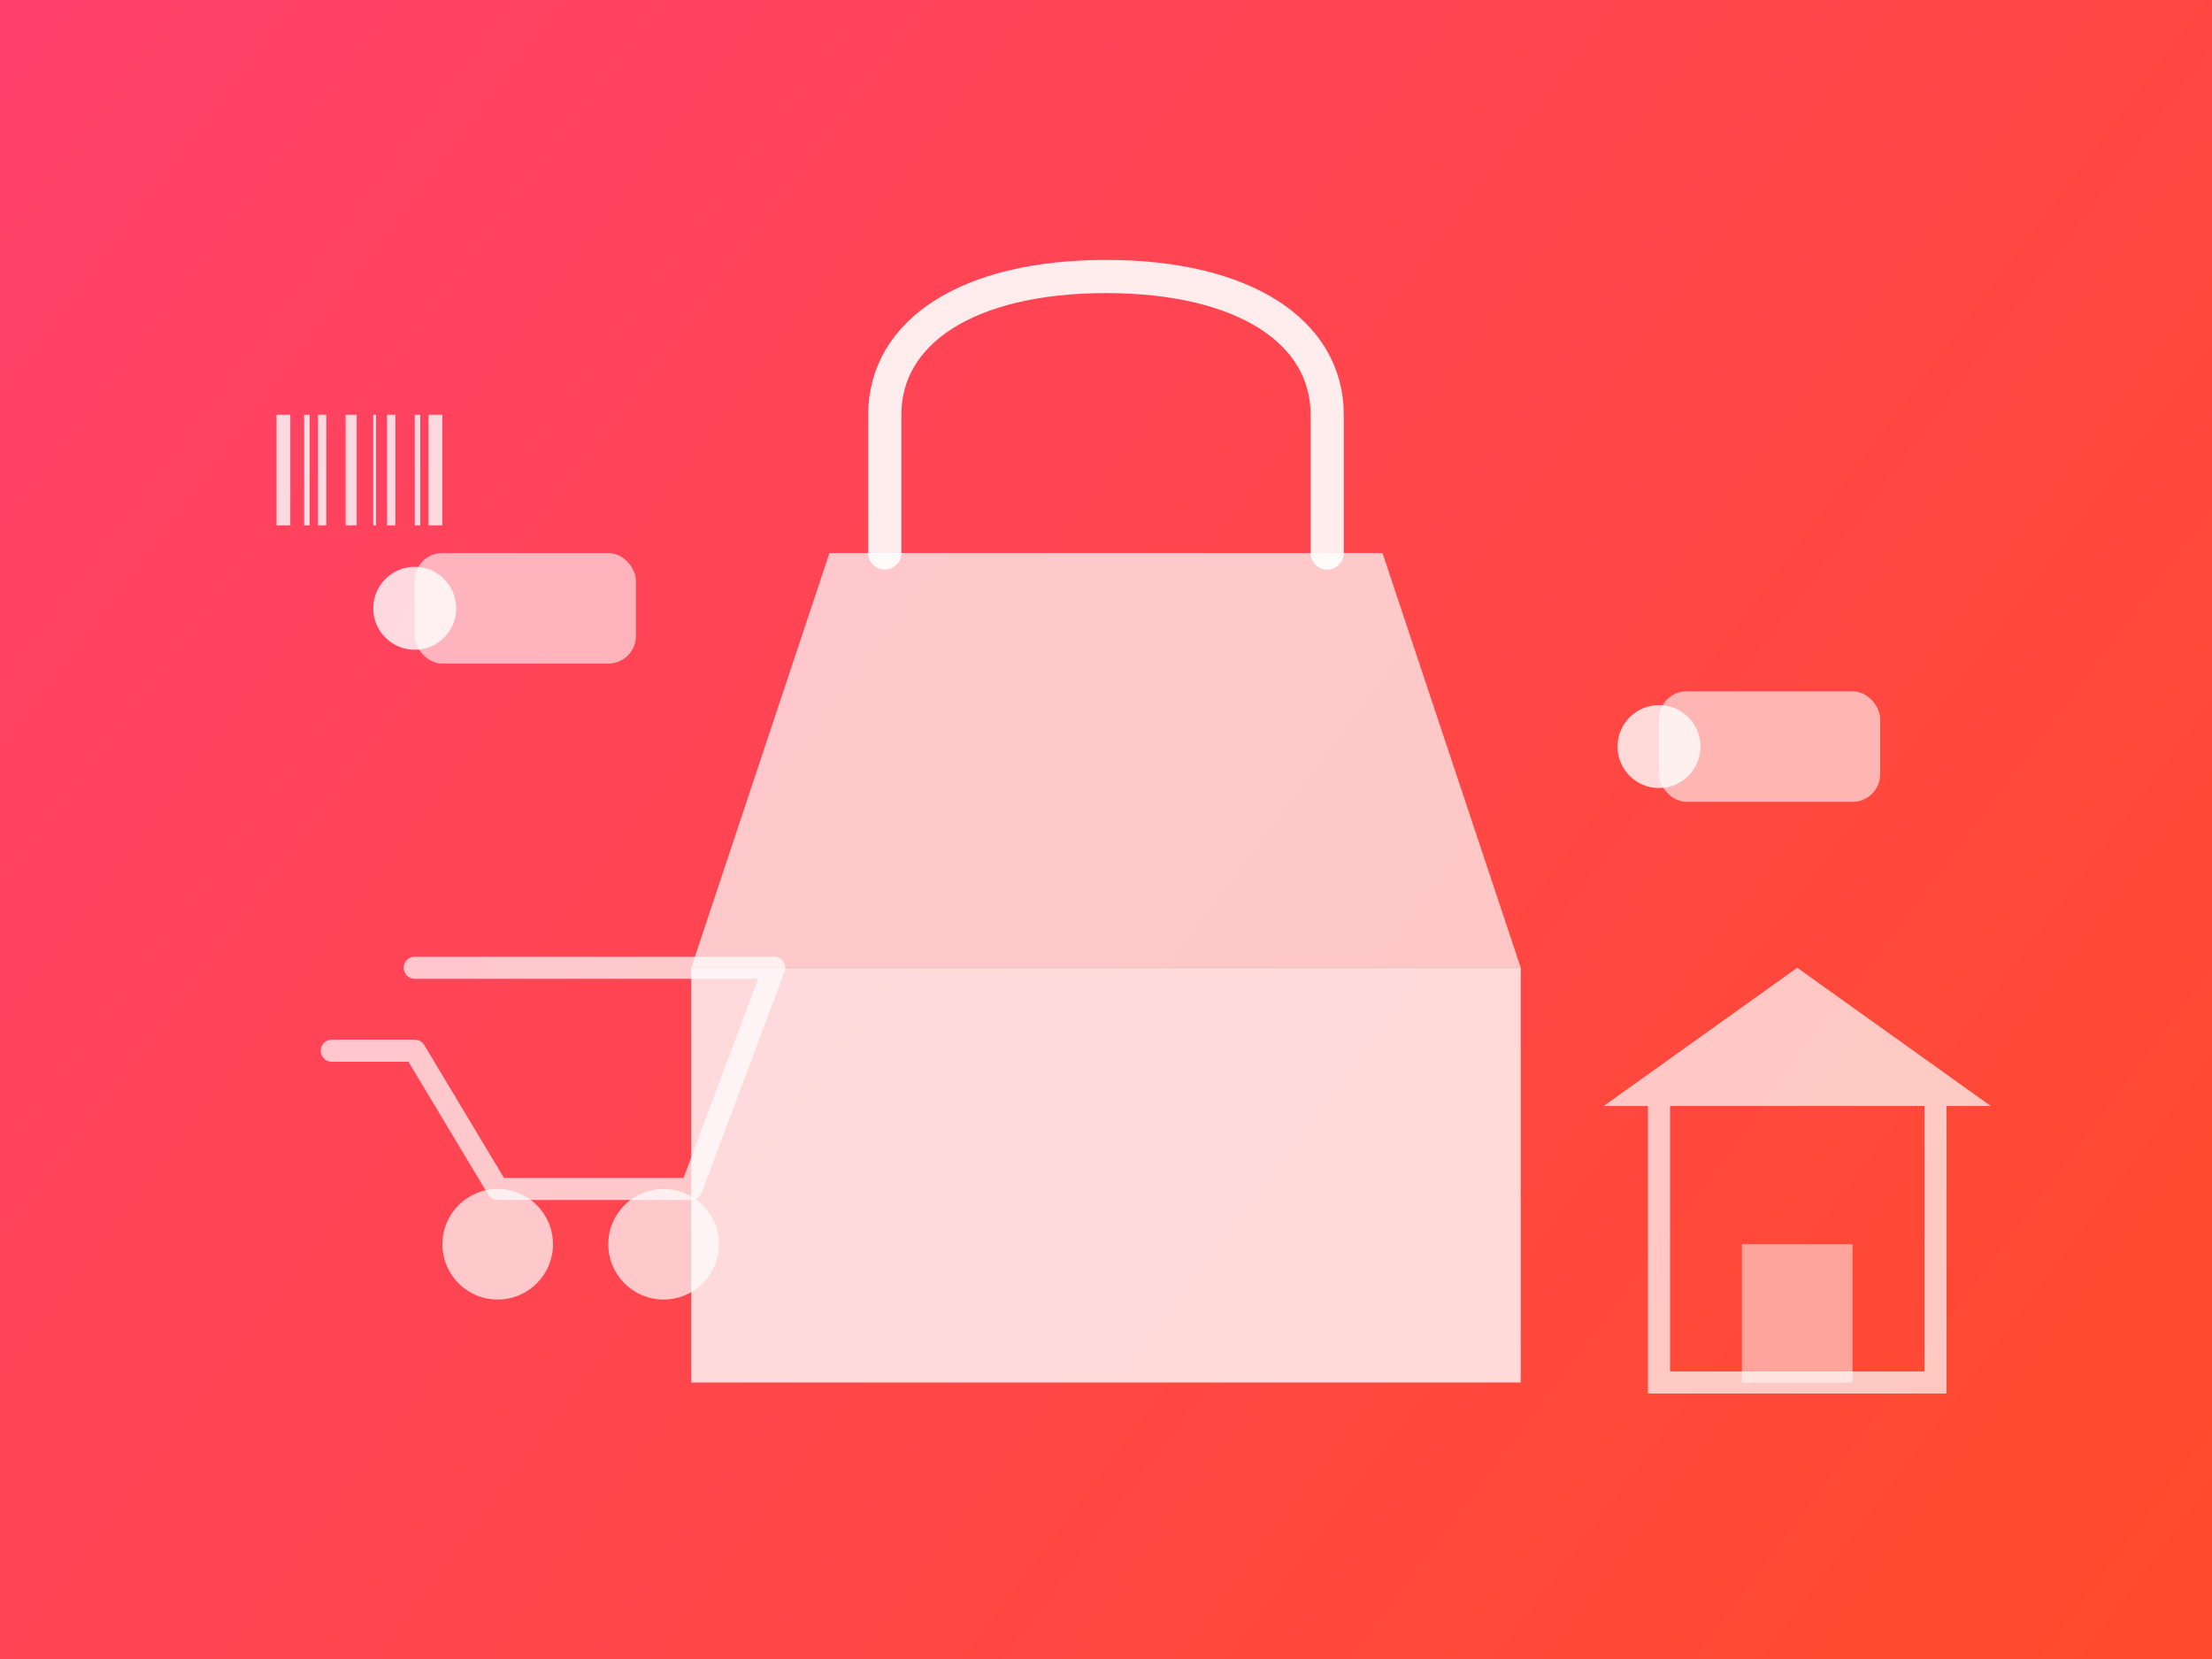 <?xml version="1.0" encoding="UTF-8"?>
<svg width="800" height="600" viewBox="0 0 800 600" fill="none" xmlns="http://www.w3.org/2000/svg">
  <rect x="0" y="0" width="800" height="600" fill="#333333" stroke="none"/>
  <!-- Background with gradient -->
  <rect width="800" height="600" fill="url(#retail_gradient)"/>
  
  <!-- Shopping bag -->
  <path d="M300,200 L250,350 L550,350 L500,200 Z" fill="#ffffff" opacity="0.7"/>
  <path d="M250,350 L250,500 L550,500 L550,350 Z" fill="#ffffff" opacity="0.8"/>
  <path d="M320,200 L320,150 C320,120 350,100 400,100 C450,100 480,120 480,150 L480,200" 
        stroke="#ffffff" stroke-width="12" stroke-linecap="round" opacity="0.9"/>
  
  <!-- Price tags -->
  <rect x="150" y="200" width="80" height="40" rx="10" fill="#ffffff" opacity="0.6"/>
  <circle cx="150" cy="220" r="15" fill="#ffffff" opacity="0.8"/>
  
  <rect x="600" y="250" width="80" height="40" rx="10" fill="#ffffff" opacity="0.6"/>
  <circle cx="600" cy="270" r="15" fill="#ffffff" opacity="0.8"/>
  
  <!-- Shopping cart -->
  <circle cx="180" cy="450" r="20" fill="#ffffff" opacity="0.7"/>
  <circle cx="240" cy="450" r="20" fill="#ffffff" opacity="0.7"/>
  <path d="M120,380 L150,380 L180,430 L250,430 L280,350 L150,350" 
        stroke="#ffffff" stroke-width="8" stroke-linecap="round" stroke-linejoin="round" opacity="0.7"/>
  
  <!-- Store icon -->
  <path d="M600,400 L600,500 L700,500 L700,400" stroke="#ffffff" stroke-width="8" opacity="0.7"/>
  <path d="M580,400 L720,400 L650,350 Z" fill="#ffffff" opacity="0.7"/>
  <rect x="630" y="450" width="40" height="50" fill="#ffffff" opacity="0.5"/>
  
  <!-- Barcode -->
  <rect x="100" y="150" width="5" height="40" fill="#ffffff" opacity="0.8"/>
  <rect x="110" y="150" width="2" height="40" fill="#ffffff" opacity="0.8"/>
  <rect x="115" y="150" width="3" height="40" fill="#ffffff" opacity="0.8"/>
  <rect x="125" y="150" width="4" height="40" fill="#ffffff" opacity="0.8"/>
  <rect x="135" y="150" width="1" height="40" fill="#ffffff" opacity="0.8"/>
  <rect x="140" y="150" width="3" height="40" fill="#ffffff" opacity="0.8"/>
  <rect x="150" y="150" width="2" height="40" fill="#ffffff" opacity="0.8"/>
  <rect x="155" y="150" width="5" height="40" fill="#ffffff" opacity="0.8"/>
  
  <!-- Gradient definition -->
  <defs>
    <linearGradient id="retail_gradient" x1="0" y1="0" x2="800" y2="600" gradientUnits="userSpaceOnUse">
      <stop offset="0" stop-color="#FF416C"/>
      <stop offset="1" stop-color="#FF4B2B"/>
    </linearGradient>
  </defs>
</svg>
